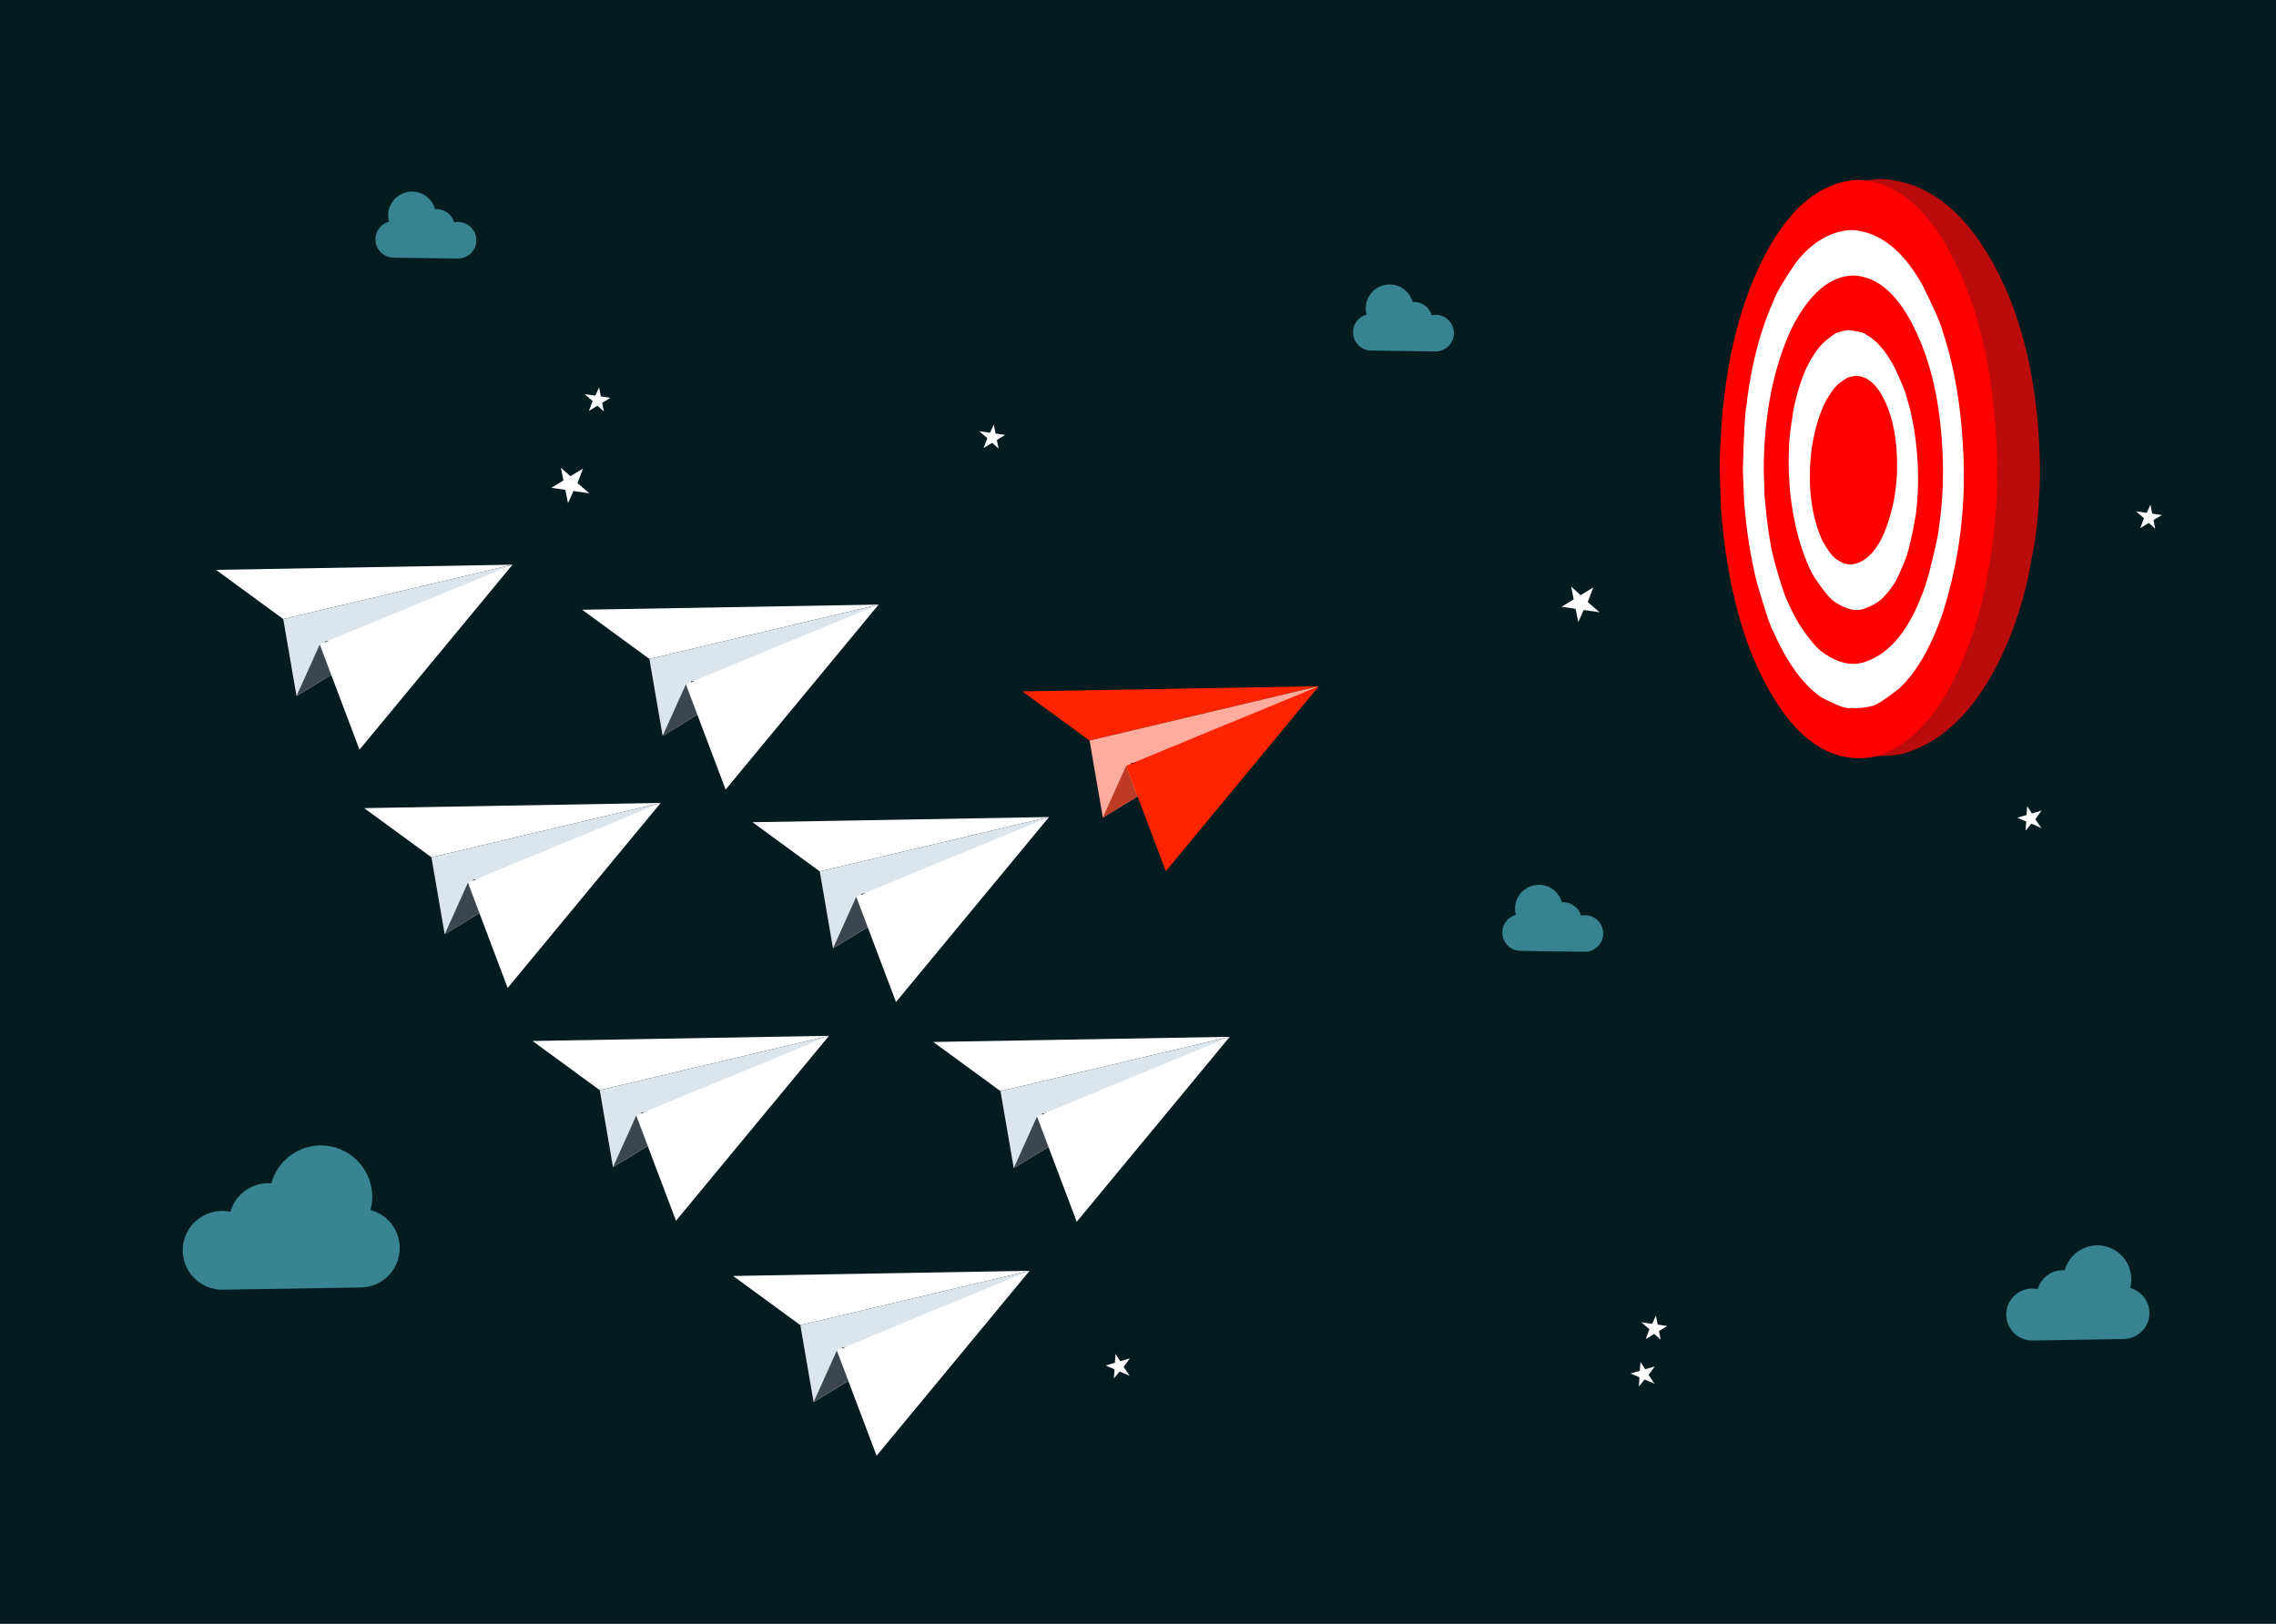 <?xml version='1.0' encoding='utf-8'?>
<svg xmlns="http://www.w3.org/2000/svg" version="1.1" width="841px" height="600px" viewBox="140 802 841 600"><rect x="140" y="802" width="841" height="600" fill="#333333" stroke="none"/> <g id="layer1"> <g style="fill:rgb(4,27,31); fill-opacity:1.0; stroke-linejoin: miter"> <path d="M139.999,801.528C139.874,801.528,139.754,801.578,139.666,801.666C139.578,801.755,139.528,801.874,139.528,801.999L139.529,1402.0C139.529,1402.26,139.74,1402.471,140.0,1402.471L981.001,1402.472C981.126,1402.472,981.245,1402.422,981.334,1402.334C981.422,1402.245,981.472,1402.126,981.472,1402.001L981.471,802.0C981.471,801.74,981.26,801.529,981.0,801.529L139.999,801.528 Z"/> </g> <g style="fill:rgb(255,36,0); fill-opacity:1.0; stroke-linejoin: miter"> <path d="M517.767,1057.5L627.327,1055.582L542.608,1075.67 Z"/> </g> <g style="fill:rgb(255,171,157); fill-opacity:1.0; stroke-linejoin: miter"> <path d="M627.327,1055.582L542.608,1075.67L547.506,1104.117 Z"/> </g> <g style="fill:rgb(255,36,0); fill-opacity:1.0; stroke-linejoin: miter"> <path d="M627.327,1055.582L556.093,1085.056L570.783,1123.941 Z"/> </g> <g style="fill:rgb(190,58,36); fill-opacity:1.0; stroke-linejoin: miter"> <path d="M547.506,1104.117L556.093,1085.056L560.345,1096.305 Z"/> </g> <g style="fill:rgb(0,0,0); fill-opacity:1.0; stroke-linejoin: miter"> <path d="M538.532,1106.22C538.532,1106.22,537.965,1106.543,536.914,1107.095 Z"/> </g> <g style="fill:rgb(0,0,0); fill-opacity:1.0; stroke-linejoin: miter"> <path d="M572.926,1083.252Q572.452,1084.334,572.358,1085.449Q572.284,1086.492,572.664,1086.708Q572.822,1086.811,573.096,1086.845Q575.065,1086.94,576.105,1087.171Q576.469,1087.252,576.686,1087.345Q576.787,1087.376,577.28,1087.66L577.503,1087.757Q577.724,1087.841,578.05,1087.898Q579.011,1088.053,580.09,1088.002Q582.12,1087.924,581.376,1086.697Q581.168,1086.376,580.886,1086.254Q580.776,1086.203,580.609,1086.166Q579.784,1086.053,579.583,1085.965Q579.185,1085.828,578.848,1085.555Q578.206,1085.077,576.826,1083.034L572.944,1083.251 Z"/> </g> <g style="fill:rgb(0,0,0); fill-opacity:1.0; stroke-linejoin: miter"> <path d="M561.724,1083.471L558.032,1083.955Q557.75,1085.661,557.816,1086.533Q557.93,1088.346,559.031,1088.748Q559.649,1089.033,561.378,1089.086Q562.713,1089.066,563.115,1088.749Q563.387,1088.549,563.274,1088.15Q563.219,1087.942,563.067,1087.65Q562.373,1086.448,562.336,1086.338Q562.173,1086.004,562.063,1085.673Q561.806,1084.945,561.725,1083.473 Z"/> </g> <g style="fill:rgb(255,36,0); fill-opacity:1.0; stroke-linejoin: miter"> <path d="M597.247,1073.407L596.009,1071.233L594.771,1069.06Q575.739,1076.941,556.707,1084.823Q559.146,1091.328,561.585,1097.833Q576.745,1093.426,591.904,1089.019L597.247,1073.407 Z"/> </g> <g> <g style="fill:rgb(255,255,255); fill-opacity:1.0; stroke-linejoin: miter"> <path d="M355.11,1027.332L464.67,1025.415L379.951,1045.502 Z"/> </g> <g style="fill:rgb(220,229,235); fill-opacity:1.0; stroke-linejoin: miter"> <path d="M464.67,1025.415L379.951,1045.502L384.849,1073.948 Z"/> </g> <g style="fill:rgb(255,255,255); fill-opacity:1.0; stroke-linejoin: miter"> <path d="M464.67,1025.415L393.435,1054.889L408.125,1093.773 Z"/> </g> <g style="fill:rgb(60,70,79); fill-opacity:1.0; stroke-linejoin: miter"> <path d="M384.849,1073.948L393.435,1054.889L397.688,1066.137 Z"/> </g> <g style="fill:rgb(0,0,0); fill-opacity:1.0; stroke-linejoin: miter"> <path d="M375.875,1076.053C375.875,1076.053,375.308,1076.375,374.257,1076.928 Z"/> </g> <g style="fill:rgb(0,0,0); fill-opacity:1.0; stroke-linejoin: miter"> <path d="M410.269,1053.084Q409.794,1054.167,409.701,1055.281Q409.627,1056.324,410.007,1056.54Q410.164,1056.643,410.438,1056.678Q412.408,1056.773,413.447,1057.004Q413.812,1057.084,414.029,1057.177Q414.13,1057.208,414.623,1057.492L414.846,1057.589Q415.067,1057.673,415.392,1057.73Q416.354,1057.885,417.433,1057.834Q419.463,1057.756,418.718,1056.529Q418.511,1056.208,418.229,1056.086Q418.119,1056.035,417.951,1055.998Q417.126,1055.885,416.926,1055.797Q416.528,1055.659,416.191,1055.387Q415.549,1054.909,414.169,1052.866L410.287,1053.083 Z"/> </g> <g style="fill:rgb(0,0,0); fill-opacity:1.0; stroke-linejoin: miter"> <path d="M399.067,1053.303L395.374,1053.787Q395.093,1055.493,395.159,1056.365Q395.273,1058.178,396.374,1058.58Q396.992,1058.865,398.721,1058.918Q400.056,1058.899,400.458,1058.581Q400.73,1058.381,400.617,1057.982Q400.562,1057.774,400.41,1057.482Q399.715,1056.28,399.679,1056.17Q399.516,1055.836,399.406,1055.505Q399.149,1054.777,399.067,1053.305 Z"/> </g> <g style="fill:rgb(255,255,255); fill-opacity:1.0; stroke-linejoin: miter"> <path d="M434.59,1043.239L433.352,1041.065L432.114,1038.892Q413.082,1046.774,394.05,1054.656Q396.489,1061.16,398.928,1067.666Q414.087,1063.258,429.247,1058.851L434.59,1043.239 Z"/> </g> </g> <g> <g style="fill:rgb(255,255,255); fill-opacity:1.0; stroke-linejoin: miter"> <path d="M418.062,1105.845L527.622,1103.928L442.903,1124.015 Z"/> </g> <g style="fill:rgb(220,229,235); fill-opacity:1.0; stroke-linejoin: miter"> <path d="M527.622,1103.928L442.903,1124.015L447.801,1152.462 Z"/> </g> <g style="fill:rgb(255,255,255); fill-opacity:1.0; stroke-linejoin: miter"> <path d="M527.622,1103.928L456.388,1133.402L471.077,1172.287 Z"/> </g> <g style="fill:rgb(60,70,79); fill-opacity:1.0; stroke-linejoin: miter"> <path d="M447.801,1152.462L456.388,1133.402L460.64,1144.65 Z"/> </g> <g style="fill:rgb(0,0,0); fill-opacity:1.0; stroke-linejoin: miter"> <path d="M438.827,1154.566C438.827,1154.566,438.26,1154.889,437.209,1155.441 Z"/> </g> <g style="fill:rgb(0,0,0); fill-opacity:1.0; stroke-linejoin: miter"> <path d="M473.221,1131.598Q472.747,1132.68,472.653,1133.795Q472.579,1134.838,472.959,1135.054Q473.116,1135.157,473.39,1135.191Q475.36,1135.286,476.399,1135.517Q476.764,1135.598,476.981,1135.691Q477.082,1135.722,477.575,1136.006L477.798,1136.103Q478.019,1136.187,478.345,1136.244Q479.306,1136.399,480.385,1136.347Q482.415,1136.269,481.671,1135.043Q481.463,1134.721,481.181,1134.599Q481.071,1134.549,480.904,1134.512Q480.079,1134.399,479.878,1134.31Q479.48,1134.173,479.143,1133.9Q478.501,1133.423,477.121,1131.379L473.239,1131.597 Z"/> </g> <g style="fill:rgb(0,0,0); fill-opacity:1.0; stroke-linejoin: miter"> <path d="M462.019,1131.817L458.327,1132.301Q458.045,1134.006,458.111,1134.879Q458.225,1136.692,459.326,1137.093Q459.944,1137.378,461.673,1137.432Q463.008,1137.412,463.41,1137.094Q463.682,1136.894,463.569,1136.496Q463.514,1136.288,463.362,1135.996Q462.667,1134.794,462.631,1134.684Q462.468,1134.35,462.358,1134.019Q462.101,1133.291,462.019,1131.819 Z"/> </g> <g style="fill:rgb(255,255,255); fill-opacity:1.0; stroke-linejoin: miter"> <path d="M497.542,1121.752L496.304,1119.579L495.066,1117.405Q476.034,1125.287,457.002,1133.169Q459.441,1139.674,461.88,1146.179Q477.039,1141.772,492.199,1137.365L497.542,1121.752 Z"/> </g> </g> <g> <g style="fill:rgb(255,255,255); fill-opacity:1.0; stroke-linejoin: miter"> <path d="M484.847,1187.053L594.407,1185.136L509.688,1205.222 Z"/> </g> <g style="fill:rgb(220,229,235); fill-opacity:1.0; stroke-linejoin: miter"> <path d="M594.407,1185.136L509.688,1205.222L514.586,1233.669 Z"/> </g> <g style="fill:rgb(255,255,255); fill-opacity:1.0; stroke-linejoin: miter"> <path d="M594.407,1185.136L523.173,1214.61L537.863,1253.494 Z"/> </g> <g style="fill:rgb(60,70,79); fill-opacity:1.0; stroke-linejoin: miter"> <path d="M514.586,1233.669L523.173,1214.61L527.425,1225.857 Z"/> </g> <g style="fill:rgb(0,0,0); fill-opacity:1.0; stroke-linejoin: miter"> <path d="M505.612,1235.773C505.612,1235.773,505.045,1236.096,503.994,1236.648 Z"/> </g> <g style="fill:rgb(0,0,0); fill-opacity:1.0; stroke-linejoin: miter"> <path d="M540.007,1212.805Q539.532,1213.888,539.438,1215.002Q539.364,1216.045,539.744,1216.261Q539.902,1216.364,540.176,1216.398Q542.145,1216.493,543.185,1216.725Q543.549,1216.805,543.766,1216.898Q543.867,1216.929,544.36,1217.213L544.583,1217.31Q544.804,1217.394,545.13,1217.451Q546.091,1217.606,547.17,1217.555Q549.2,1217.477,548.456,1216.25Q548.248,1215.929,547.966,1215.807Q547.856,1215.756,547.689,1215.719Q546.864,1215.606,546.663,1215.518Q546.265,1215.38,545.928,1215.108Q545.286,1214.63,543.906,1212.587L540.024,1212.804 Z"/> </g> <g style="fill:rgb(0,0,0); fill-opacity:1.0; stroke-linejoin: miter"> <path d="M528.804,1213.024L525.112,1213.508Q524.831,1215.214,524.896,1216.086Q525.01,1217.899,526.111,1218.301Q526.729,1218.586,528.458,1218.639Q529.794,1218.62,530.195,1218.302Q530.467,1218.101,530.354,1217.703Q530.299,1217.495,530.147,1217.203Q529.453,1216.001,529.416,1215.891Q529.253,1215.557,529.143,1215.226Q528.886,1214.498,528.805,1213.026 Z"/> </g> <g style="fill:rgb(255,255,255); fill-opacity:1.0; stroke-linejoin: miter"> <path d="M564.327,1202.96L563.089,1200.786L561.851,1198.612Q542.819,1206.495,523.787,1214.377Q526.226,1220.881,528.665,1227.386Q543.825,1222.979,558.984,1218.572L564.327,1202.96 Z"/> </g> </g> <g> <g style="fill:rgb(255,255,255); fill-opacity:1.0; stroke-linejoin: miter"> <path d="M219.823,1012.592L329.382,1010.674L244.663,1030.762 Z"/> </g> <g style="fill:rgb(220,229,235); fill-opacity:1.0; stroke-linejoin: miter"> <path d="M329.382,1010.674L244.663,1030.762L249.562,1059.208 Z"/> </g> <g style="fill:rgb(255,255,255); fill-opacity:1.0; stroke-linejoin: miter"> <path d="M329.382,1010.674L258.148,1040.148L272.838,1079.033 Z"/> </g> <g style="fill:rgb(60,70,79); fill-opacity:1.0; stroke-linejoin: miter"> <path d="M249.562,1059.208L258.148,1040.148L262.4,1051.397 Z"/> </g> <g style="fill:rgb(0,0,0); fill-opacity:1.0; stroke-linejoin: miter"> <path d="M240.587,1061.312C240.587,1061.312,240.021,1061.635,238.97,1062.188 Z"/> </g> <g style="fill:rgb(0,0,0); fill-opacity:1.0; stroke-linejoin: miter"> <path d="M274.982,1038.344Q274.507,1039.426,274.413,1040.541Q274.339,1041.584,274.719,1041.8Q274.877,1041.903,275.151,1041.937Q277.121,1042.032,278.16,1042.264Q278.525,1042.344,278.742,1042.437Q278.842,1042.468,279.335,1042.752L279.559,1042.849Q279.78,1042.933,280.105,1042.99Q281.067,1043.145,282.145,1043.094Q284.175,1043.016,283.431,1041.789Q283.223,1041.468,282.941,1041.345Q282.832,1041.295,282.664,1041.258Q281.839,1041.145,281.638,1041.057Q281.241,1040.919,280.904,1040.647Q280.261,1040.169,278.882,1038.125L275,1038.343 Z"/> </g> <g style="fill:rgb(0,0,0); fill-opacity:1.0; stroke-linejoin: miter"> <path d="M263.78,1038.563L260.087,1039.047Q259.806,1040.753,259.871,1041.625Q259.986,1043.438,261.086,1043.84Q261.704,1044.125,263.434,1044.178Q264.769,1044.158,265.171,1043.841Q265.443,1043.64,265.329,1043.242Q265.274,1043.034,265.123,1042.742Q264.428,1041.54,264.392,1041.43Q264.228,1041.096,264.118,1040.765Q263.862,1040.037,263.78,1038.565 Z"/> </g> <g style="fill:rgb(255,255,255); fill-opacity:1.0; stroke-linejoin: miter"> <path d="M299.303,1028.499L298.064,1026.325L296.826,1024.151Q277.794,1032.033,258.762,1039.915Q261.201,1046.42,263.641,1052.926Q278.8,1048.518,293.96,1044.111L299.303,1028.499 Z"/> </g> </g> <g> <g style="fill:rgb(255,255,255); fill-opacity:1.0; stroke-linejoin: miter"> <path d="M274.575,1100.638L384.134,1098.721L299.415,1118.808 Z"/> </g> <g style="fill:rgb(220,229,235); fill-opacity:1.0; stroke-linejoin: miter"> <path d="M384.134,1098.721L299.415,1118.808L304.314,1147.255 Z"/> </g> <g style="fill:rgb(255,255,255); fill-opacity:1.0; stroke-linejoin: miter"> <path d="M384.134,1098.721L312.9,1128.195L327.59,1167.079 Z"/> </g> <g style="fill:rgb(60,70,79); fill-opacity:1.0; stroke-linejoin: miter"> <path d="M304.314,1147.255L312.9,1128.195L317.152,1139.443 Z"/> </g> <g style="fill:rgb(0,0,0); fill-opacity:1.0; stroke-linejoin: miter"> <path d="M295.339,1149.359C295.339,1149.359,294.773,1149.681,293.722,1150.234 Z"/> </g> <g style="fill:rgb(0,0,0); fill-opacity:1.0; stroke-linejoin: miter"> <path d="M329.734,1126.39Q329.259,1127.473,329.165,1128.588Q329.091,1129.631,329.471,1129.847Q329.629,1129.949,329.903,1129.984Q331.873,1130.079,332.912,1130.31Q333.277,1130.391,333.493,1130.483Q333.594,1130.515,334.087,1130.798L334.31,1130.896Q334.532,1130.979,334.857,1131.037Q335.819,1131.191,336.897,1131.14Q338.927,1131.062,338.183,1129.835Q337.975,1129.514,337.693,1129.392Q337.584,1129.342,337.416,1129.304Q336.591,1129.191,336.39,1129.103Q335.993,1128.966,335.656,1128.693Q335.013,1128.216,333.634,1126.172L329.752,1126.39 Z"/> </g> <g style="fill:rgb(0,0,0); fill-opacity:1.0; stroke-linejoin: miter"> <path d="M318.532,1126.61L314.839,1127.093Q314.558,1128.799,314.623,1129.671Q314.738,1131.485,315.838,1131.886Q316.456,1132.171,318.186,1132.225Q319.521,1132.205,319.923,1131.887Q320.195,1131.687,320.081,1131.288Q320.026,1131.081,319.875,1130.789Q319.18,1129.586,319.144,1129.476Q318.98,1129.143,318.87,1128.811Q318.614,1128.083,318.532,1126.611 Z"/> </g> <g style="fill:rgb(255,255,255); fill-opacity:1.0; stroke-linejoin: miter"> <path d="M354.055,1116.545L352.816,1114.372L351.578,1112.198Q332.546,1120.08,313.514,1127.962Q315.953,1134.467,318.392,1140.972Q333.552,1136.565,348.712,1132.158L354.055,1116.545 Z"/> </g> </g> <g> <g style="fill:rgb(255,255,255); fill-opacity:1.0; stroke-linejoin: miter"> <path d="M336.77,1186.686L446.33,1184.769L361.611,1204.856 Z"/> </g> <g style="fill:rgb(220,229,235); fill-opacity:1.0; stroke-linejoin: miter"> <path d="M446.33,1184.769L361.611,1204.856L366.509,1233.303 Z"/> </g> <g style="fill:rgb(255,255,255); fill-opacity:1.0; stroke-linejoin: miter"> <path d="M446.33,1184.769L375.095,1214.243L389.785,1253.127 Z"/> </g> <g style="fill:rgb(60,70,79); fill-opacity:1.0; stroke-linejoin: miter"> <path d="M366.509,1233.303L375.095,1214.243L379.348,1225.491 Z"/> </g> <g style="fill:rgb(0,0,0); fill-opacity:1.0; stroke-linejoin: miter"> <path d="M357.535,1235.407C357.535,1235.407,356.968,1235.729,355.917,1236.282 Z"/> </g> <g style="fill:rgb(0,0,0); fill-opacity:1.0; stroke-linejoin: miter"> <path d="M391.929,1212.439Q391.454,1213.521,391.361,1214.636Q391.287,1215.679,391.667,1215.895Q391.824,1215.998,392.098,1216.032Q394.068,1216.127,395.107,1216.358Q395.472,1216.439,395.689,1216.532Q395.79,1216.563,396.283,1216.846L396.506,1216.944Q396.727,1217.027,397.053,1217.085Q398.014,1217.239,399.093,1217.188Q401.123,1217.11,400.378,1215.884Q400.171,1215.562,399.889,1215.44Q399.779,1215.39,399.611,1215.352Q398.786,1215.24,398.586,1215.152Q398.188,1215.014,397.851,1214.742Q397.209,1214.264,395.829,1212.22L391.947,1212.438 Z"/> </g> <g style="fill:rgb(0,0,0); fill-opacity:1.0; stroke-linejoin: miter"> <path d="M380.727,1212.658L377.034,1213.142Q376.753,1214.847,376.819,1215.719Q376.933,1217.533,378.034,1217.934Q378.652,1218.219,380.381,1218.273Q381.716,1218.253,382.118,1217.935Q382.39,1217.735,382.277,1217.336Q382.222,1217.128,382.07,1216.836Q381.375,1215.634,381.339,1215.524Q381.176,1215.191,381.065,1214.859Q380.809,1214.132,380.727,1212.659 Z"/> </g> <g style="fill:rgb(255,255,255); fill-opacity:1.0; stroke-linejoin: miter"> <path d="M416.25,1202.593L415.012,1200.42L413.774,1198.246Q394.742,1206.128,375.71,1214.01Q378.149,1220.515,380.588,1227.02Q395.747,1222.613,410.907,1218.206L416.25,1202.593 Z"/> </g> </g> <g> <g style="fill:rgb(255,255,255); fill-opacity:1.0; stroke-linejoin: miter"> <path d="M410.891,1273.522L520.45,1271.605L435.731,1291.692 Z"/> </g> <g style="fill:rgb(220,229,235); fill-opacity:1.0; stroke-linejoin: miter"> <path d="M520.45,1271.605L435.731,1291.692L440.63,1320.139 Z"/> </g> <g style="fill:rgb(255,255,255); fill-opacity:1.0; stroke-linejoin: miter"> <path d="M520.45,1271.605L449.216,1301.08L463.906,1339.964 Z"/> </g> <g style="fill:rgb(60,70,79); fill-opacity:1.0; stroke-linejoin: miter"> <path d="M440.63,1320.139L449.216,1301.08L453.468,1312.327 Z"/> </g> <g style="fill:rgb(0,0,0); fill-opacity:1.0; stroke-linejoin: miter"> <path d="M431.655,1322.243C431.655,1322.243,431.089,1322.566,430.038,1323.118 Z"/> </g> <g style="fill:rgb(0,0,0); fill-opacity:1.0; stroke-linejoin: miter"> <path d="M466.05,1299.275Q465.575,1300.357,465.482,1301.472Q465.407,1302.515,465.787,1302.731Q465.945,1302.834,466.219,1302.868Q468.189,1302.963,469.228,1303.195Q469.593,1303.275,469.81,1303.368Q469.91,1303.399,470.404,1303.683L470.627,1303.78Q470.848,1303.863,471.173,1303.921Q472.135,1304.076,473.213,1304.024Q475.243,1303.946,474.499,1302.719Q474.291,1302.398,474.01,1302.276Q473.9,1302.226,473.732,1302.188Q472.907,1302.076,472.706,1301.987Q472.309,1301.85,471.972,1301.578Q471.329,1301.1,469.95,1299.056L466.068,1299.274 Z"/> </g> <g style="fill:rgb(0,0,0); fill-opacity:1.0; stroke-linejoin: miter"> <path d="M454.848,1299.494L451.155,1299.978Q450.874,1301.683,450.939,1302.556Q451.054,1304.369,452.154,1304.77Q452.773,1305.055,454.502,1305.109Q455.837,1305.089,456.239,1304.772Q456.511,1304.572,456.397,1304.173Q456.343,1303.965,456.191,1303.673Q455.496,1302.471,455.46,1302.361Q455.296,1302.027,455.186,1301.696Q454.93,1300.968,454.848,1299.496 Z"/> </g> <g style="fill:rgb(255,255,255); fill-opacity:1.0; stroke-linejoin: miter"> <path d="M490.371,1289.43L489.133,1287.256L487.894,1285.082Q468.862,1292.964,449.83,1300.846Q452.269,1307.351,454.709,1313.856Q469.868,1309.449,485.028,1305.042L490.371,1289.43 Z"/> </g> </g> <g style="fill:rgb(255,255,255); fill-opacity:1.0; stroke-linejoin: miter"> <path d="M938.797,992.326L934.021,991.639L929.246,990.951Q930.737,992.234,932.228,993.517Q931.534,995.342,930.841,997.168L938.797,992.326"/> </g> <g style="fill:rgb(255,255,255); fill-opacity:1.0; stroke-linejoin: miter"> <path d="M934.827,989.599L934.716,989.037L934.605,988.475Q933.436,991.078,932.268,993.682Q934.324,995.53,936.381,997.379L934.827,989.599"/> </g> <g> <g style="fill:rgb(255,255,255); fill-opacity:1.0; stroke-linejoin: miter"> <path d="M511.401,962.724L506.625,962.037L501.85,961.35Q503.34,962.633,504.832,963.916Q504.138,965.741,503.446,967.567L511.401,962.724"/> </g> <g style="fill:rgb(255,255,255); fill-opacity:1.0; stroke-linejoin: miter"> <path d="M507.431,959.998L507.32,959.435L507.209,958.873Q506.04,961.477,504.872,964.08Q506.928,965.929,508.985,967.777L507.431,959.998"/> </g> </g> <g style="fill:rgb(255,255,255); fill-opacity:1.0; stroke-linejoin: miter"> <path d="M756.057,1292.02L751.282,1291.333L746.506,1290.645Q747.997,1291.928,749.488,1293.212Q748.795,1295.037,748.102,1296.862L756.057,1292.02"/> </g> <g style="fill:rgb(255,255,255); fill-opacity:1.0; stroke-linejoin: miter"> <path d="M752.087,1289.293L751.976,1288.731L751.865,1288.169Q750.697,1290.773,749.529,1293.376Q751.585,1295.225,753.641,1297.073L752.087,1289.293"/> </g> <g style="fill:rgb(255,255,255); fill-opacity:1.0; stroke-linejoin: miter"> <path d="M365.554,949.014L360.779,948.327L356.003,947.64Q357.494,948.923,358.985,950.205Q358.292,952.031,357.599,953.856L365.554,949.014"/> </g> <g style="fill:rgb(255,255,255); fill-opacity:1.0; stroke-linejoin: miter"> <path d="M361.584,946.288L361.473,945.725L361.362,945.163Q360.194,947.766,359.026,950.37Q361.082,952.218,363.138,954.067L361.584,946.288"/> </g> <g style="fill:rgb(255,255,255); fill-opacity:1.0; stroke-linejoin: miter"> <path d="M343.705,982.277L350.741,983.289L357.777,984.302Q355.58,982.412,353.383,980.521Q354.405,977.832,355.426,975.143L343.705,982.277"/> </g> <g style="fill:rgb(255,255,255); fill-opacity:1.0; stroke-linejoin: miter"> <path d="M349.554,986.294L349.718,987.122L349.882,987.951Q351.603,984.115,353.324,980.279Q350.294,977.556,347.265,974.833L349.554,986.294"/> </g> <g style="fill:rgb(255,255,255); fill-opacity:1.0; stroke-linejoin: miter"> <path d="M717.004,1026.237L724.04,1027.25L731.076,1028.263Q728.879,1026.372,726.682,1024.482Q727.704,1021.792,728.725,1019.103L717.004,1026.237"/> </g> <g style="fill:rgb(255,255,255); fill-opacity:1.0; stroke-linejoin: miter"> <path d="M722.853,1030.254L723.017,1031.082L723.18,1031.911Q724.902,1028.075,726.623,1024.24Q723.593,1021.516,720.563,1018.793L722.853,1030.254"/> </g> <g style="fill:rgb(255,255,255); fill-opacity:1.0; stroke-linejoin: miter"> <path d="M742.517,1309.558L746.952,1311.458L751.387,1313.358Q750.279,1311.732,749.171,1310.107Q750.313,1308.524,751.455,1306.94L742.517,1309.558"/> </g> <g style="fill:rgb(255,255,255); fill-opacity:1.0; stroke-linejoin: miter"> <path d="M745.646,1313.219L745.608,1313.791L745.57,1314.363Q747.372,1312.15,749.174,1309.938Q747.667,1307.62,746.159,1305.303L745.646,1313.219"/> </g> <g style="fill:rgb(255,255,255); fill-opacity:1.0; stroke-linejoin: miter"> <path d="M548.548,1306.605L552.983,1308.505L557.418,1310.404Q556.309,1308.779,555.201,1307.154Q556.343,1305.57,557.485,1303.986L548.548,1306.605"/> </g> <g style="fill:rgb(255,255,255); fill-opacity:1.0; stroke-linejoin: miter"> <path d="M551.677,1310.266L551.638,1310.837L551.6,1311.41Q553.402,1309.197,555.205,1306.984Q553.697,1304.667,552.189,1302.349L551.677,1310.266"/> </g> <g style="fill:rgb(255,255,255); fill-opacity:1.0; stroke-linejoin: miter"> <path d="M885.413,1104.175L889.849,1106.075L894.284,1107.975Q893.176,1106.35,892.067,1104.724Q893.209,1103.141,894.351,1101.557L885.413,1104.175"/> </g> <g style="fill:rgb(255,255,255); fill-opacity:1.0; stroke-linejoin: miter"> <path d="M888.543,1107.836L888.505,1108.408L888.466,1108.98Q890.269,1106.768,892.071,1104.555Q890.563,1102.237,889.055,1099.92L888.543,1107.836"/> </g> <g style="fill:rgb(105,232,251); fill-opacity:0.514; stroke-linejoin: miter"> <path d="M276.913,1249.166C277.365,1247.472,277.58,1245.725,277.552,1243.956C277.382,1233.493,268.734,1225.119,258.271,1225.289C253.919,1225.358,249.692,1226.939,246.368,1229.738C243.413,1232.227,241.277,1235.579,240.269,1239.279C233.257,1238.737,227,1243.282,225.127,1249.798C224.063,1249.574,222.978,1249.469,221.886,1249.488C213.834,1249.618,207.389,1256.226,207.519,1264.279C207.65,1272.331,214.305,1278.728,222.357,1278.598L273.336,1277.775C281.389,1277.645,287.833,1271.035,287.703,1262.983C287.597,1256.395,283.146,1250.835,276.913,1249.166 Z"/> </g> <g style="fill:rgb(105,232,251); fill-opacity:0.51; stroke-linejoin: miter"> <path d="M644.957,918.246C644.745,917.459,644.644,916.647,644.655,915.824C644.724,910.959,648.737,907.056,653.603,907.125C655.627,907.153,657.594,907.884,659.142,909.182C660.519,910.337,661.515,911.894,661.988,913.613C665.248,913.354,668.162,915.462,669.039,918.49C669.534,918.384,670.038,918.335,670.546,918.342C674.29,918.395,677.294,921.462,677.241,925.206C677.189,928.951,674.1,931.932,670.355,931.88L646.648,931.546C642.904,931.493,639.9,928.426,639.953,924.681C639.996,921.618,642.061,919.028,644.957,918.246 Z"/> </g> <g style="fill:rgb(105,232,251); fill-opacity:0.51; stroke-linejoin: miter"> <path d="M927.109,1277.961C927.407,1276.843,927.549,1275.691,927.531,1274.523C927.419,1267.62,921.712,1262.095,914.808,1262.207C911.937,1262.252,909.147,1263.295,906.955,1265.142C905.004,1266.784,903.595,1268.996,902.93,1271.438C898.303,1271.081,894.175,1274.079,892.939,1278.379C892.237,1278.23,891.521,1278.162,890.801,1278.174C885.488,1278.26,881.235,1282.62,881.321,1287.933C881.407,1293.246,885.799,1297.467,891.111,1297.382L924.749,1296.838C930.062,1296.751,934.315,1292.39,934.229,1287.077C934.158,1282.73,931.221,1279.062,927.109,1277.961 Z"/> </g> <g style="fill:rgb(105,232,251); fill-opacity:0.51; stroke-linejoin: miter"> <path d="M283.724,883.921C283.512,883.134,283.411,882.322,283.422,881.499C283.491,876.634,287.505,872.731,292.37,872.8C294.394,872.828,296.361,873.559,297.909,874.857C299.286,876.011,300.283,877.568,300.755,879.288C304.015,879.029,306.93,881.136,307.807,884.165C308.301,884.059,308.806,884.01,309.314,884.017C313.058,884.07,316.061,887.137,316.009,890.881C315.956,894.626,312.867,897.607,309.123,897.554L285.415,897.221C281.671,897.168,278.667,894.101,278.72,890.356C278.763,887.293,280.828,884.703,283.724,883.921 Z"/> </g> <g style="fill:rgb(105,232,251); fill-opacity:0.51; stroke-linejoin: miter"> <path d="M700.117,1140.089C699.905,1139.302,699.803,1138.49,699.814,1137.667C699.883,1132.802,703.897,1128.9,708.762,1128.968C710.786,1128.996,712.753,1129.727,714.302,1131.025C715.678,1132.18,716.675,1133.737,717.147,1135.456C720.407,1135.197,723.322,1137.305,724.199,1140.333C724.693,1140.227,725.198,1140.178,725.706,1140.186C729.45,1140.238,732.454,1143.305,732.401,1147.05C732.348,1150.794,729.259,1153.775,725.515,1153.723L701.808,1153.389C698.063,1153.337,695.06,1150.269,695.112,1146.525C695.156,1143.461,697.22,1140.872,700.117,1140.089 Z"/> </g> <g style="fill:rgb(186,12,12); fill-opacity:1.0; stroke-linejoin: miter"> <path d="M776.167,974.892L776.719,989.371Q780.582,1033.125,799.128,1059.34Q817.802,1085.534,843.066,1080.553Q867.174,1073.602,881.598,1039.986Q886.219,1029.12,889.205,1016.308L891.712,1003.138Q893.775,989.545,893.783,974.769Q893.104,929.427,876.479,899.336Q859.854,869.244,834.863,868.126Q809.875,869.297,793.313,899.423Q776.75,929.549,776.167,974.892"/> </g> <g style="fill:rgb(255,0,0); fill-opacity:1.0; stroke-linejoin: miter"> <path d="M775.445,975.454L775.928,989.968Q779.301,1033.828,795.471,1060.11Q811.752,1086.371,833.773,1081.381Q854.787,1074.417,867.355,1040.72Q871.382,1029.829,873.983,1016.986L876.167,1003.784Q877.963,990.158,877.968,975.347Q877.37,929.894,862.874,899.727Q848.378,869.561,826.594,868.436Q804.812,869.606,790.379,899.803Q775.947,930,775.445,975.454"/> </g> <g style="fill:rgb(255,255,255); fill-opacity:1.0; stroke-linejoin: miter"> <path d="M784,975.822L784.491,987.819Q785.826,1003.926,789.149,1017.144Q793.737,1033.035,795.251,1035.347Q797.658,1040.873,800.561,1045.678Q806.409,1055.277,813.113,1059.765Q821.682,1064.257,823.653,1063.621Q827.328,1063.949,831.216,1062.998Q833.283,1063.023,841.569,1056.613Q844.764,1053.668,847.617,1049.635Q853.323,1041.569,857.663,1029.148Q867.328,999.106,865.324,966.83Q864.425,950.758,861.362,937.202Q859.83,930.424,857.758,924.275Q857.026,920.737,850.388,907.382Q839.38,887.677,823.954,886.985Q816.249,887.482,809.741,892.709Q806.488,895.323,803.533,899.12Q796.409,909.646,795.344,913.17Q790.333,924.311,787.536,937.924Q786.137,944.731,785.292,952.156Q784.523,955.482,784,975.822"/> </g> <g style="fill:rgb(255,0,0); fill-opacity:1.0; stroke-linejoin: miter"> <path d="M791.716,975.582L792.025,985.318Q793.395,1001.027,795.587,1009.142Q797.781,1017.208,799.746,1022.571Q802.175,1028.207,804.634,1032.374Q810.431,1041.459,814.713,1043.895Q821.804,1048.523,827.978,1046.931Q841.482,1043.239,849.421,1023.676Q851.071,1019.954,852.754,1013.963Q856.242,1000.264,856.38,997.412Q858.097,986.237,857.947,974.687Q857.466,944.755,848.195,924.992Q838.579,904.218,824.785,903.808Q811.846,904.099,802.022,923.294Q791.85,945.239,791.716,975.582"/> </g> <g style="fill:rgb(255,255,255); fill-opacity:1.0; stroke-linejoin: miter"> <path d="M800.974,976.463L801.418,983.47Q802.42,992.824,804.526,1000.552Q807.815,1011.779,811.158,1016.414Q815.677,1023.117,818.383,1024.725Q824.088,1028.186,827.732,1027.269Q833.504,1025.603,836.431,1022.167Q838.143,1020.391,839.638,1018.056Q840.521,1017.238,843.64,1009.796Q845.854,1004.537,847.933,992.021Q849.023,983.797,848.667,974.31Q848.21,964.731,846.548,956.639Q845.717,952.593,844.584,948.919Q844.207,946.849,840.51,938.732Q837.221,932.178,833.428,928.54Q831.533,926.721,829.511,925.632Q828.579,924.631,823.163,924.004Q821.092,924.116,819.155,924.897Q818.103,924.869,813.638,928.745Q810.159,932.314,807.208,938.559Q804.173,945.689,802.604,953.968Q800.964,964.569,801.076,967.033Q800.842,971.604,800.974,976.463"/> </g> <g style="fill:rgb(255,0,0); fill-opacity:1.0; stroke-linejoin: miter"> <path d="M808.801,975.167L808.772,979.899Q809.074,992.247,813.334,1001.721Q815.216,1004.99,816.01,1006.003Q817.027,1007.406,817.851,1008.116Q821.431,1010.92,824.417,1010.575Q831.726,1009.412,836.317,998.748Q838.603,992.977,839.882,986.592Q841.023,979.66,840.986,974.524Q841.139,960.535,836.715,950.658Q832.269,940.992,825.859,940.936Q824.841,940.916,822.997,941.44Q821.511,942.148,819.544,943.678Q817.571,945.226,814.763,949.976Q812.819,953.505,810.948,960.12Q809.935,964.47,809.405,967.828Q808.949,971.695,808.801,975.167"/> </g> <g style="fill:rgb(125,139,150); fill-opacity:1.0; stroke-linejoin: miter"> <path d="M805.835,840.283L805.835,840.284L805.835,840.283L805.835,840.285L805.835,840.284L805.835,840.283L805.835,840.285Q805.835,840.283,805.835,840.283"/> </g> </g> </svg>